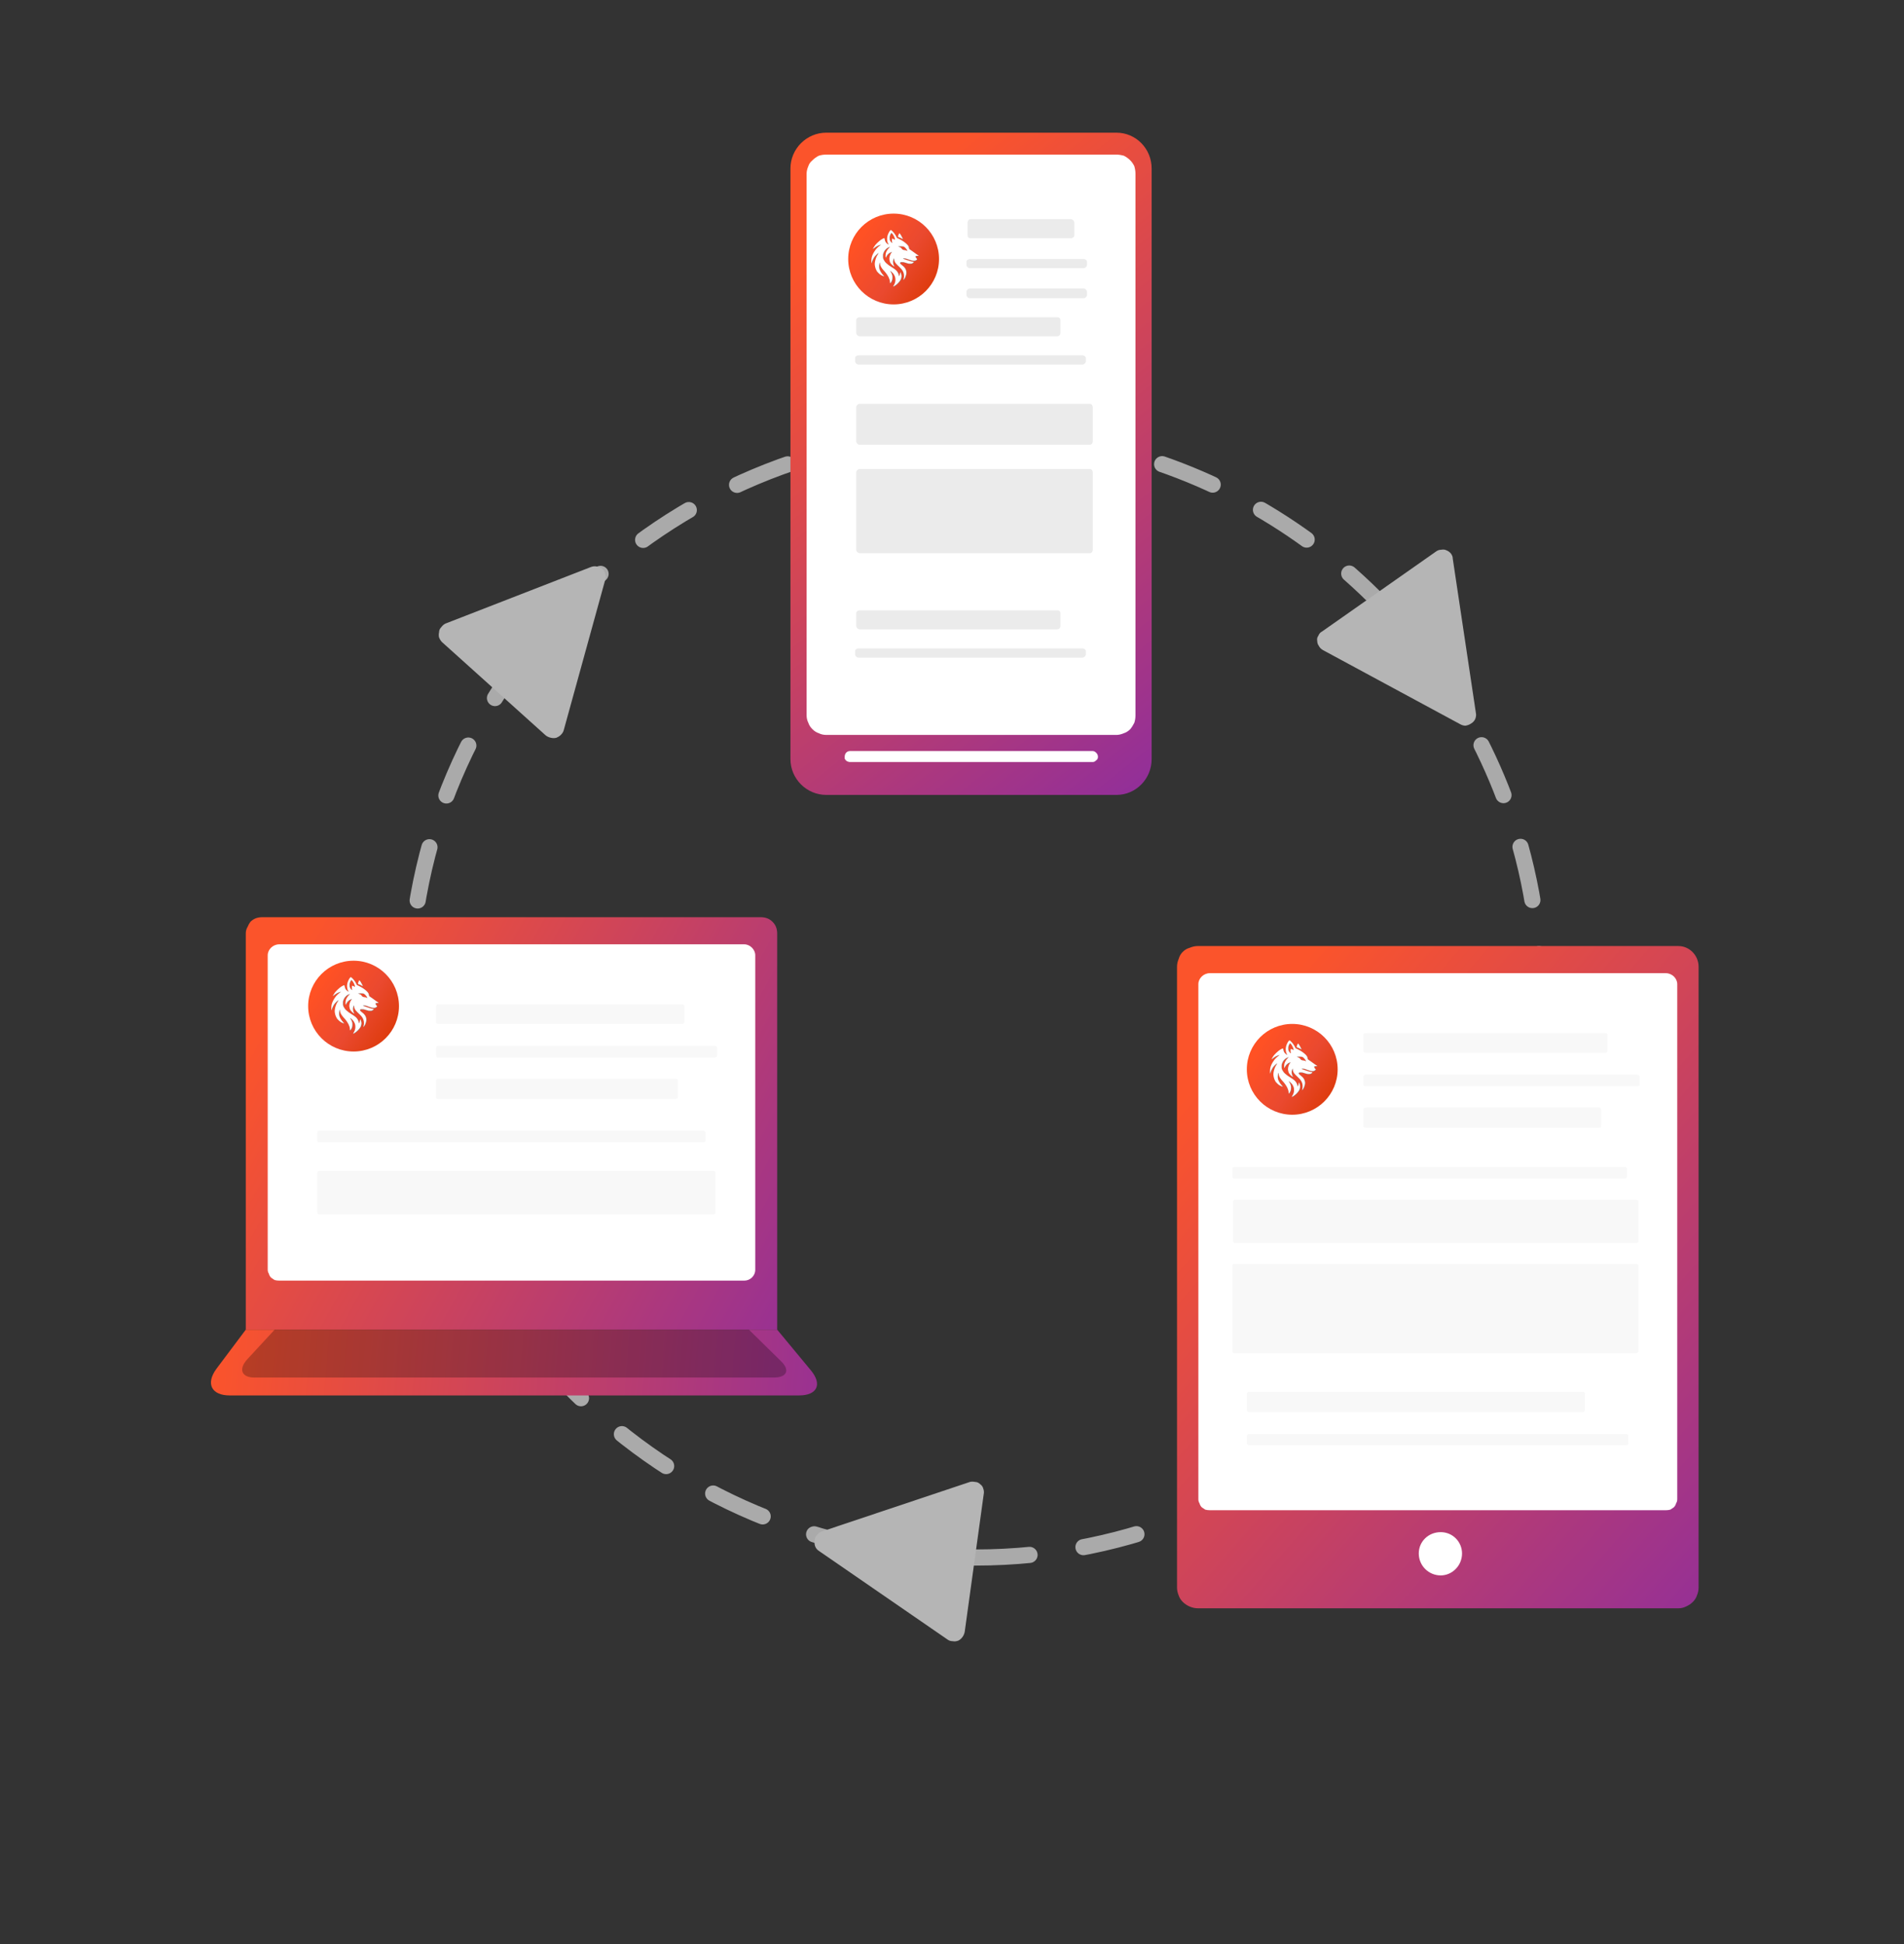 <?xml version="1.0" encoding="UTF-8"?>
<svg id="Layer_1" xmlns="http://www.w3.org/2000/svg" version="1.1" xmlns:xlink="http://www.w3.org/1999/xlink" viewBox="0 0 330 337">
  <rect x="0" y="0" width="330" height="337" fill="#333333" stroke="none"/>
  <!-- Generator: Adobe Illustrator 29.6.0, SVG Export Plug-In . SVG Version: 2.1.1 Build 207)  -->
  <defs>
    <style>
      .st0 {
        fill: #fff;
      }

      .st0, .st1, .st2, .st3, .st4, .st5, .st6, .st7, .st8 {
        fill-rule: evenodd;
      }

      .st1 {
        fill: #f1f1f1;
      }

      .st9 {
        fill: none;
        stroke: #aaa;
        stroke-dasharray: 9.45;
        stroke-linecap: round;
        stroke-linejoin: round;
        stroke-width: 2.8px;
      }

      .st2 {
        fill: #ebebeb;
      }

      .st3 {
        fill: url(#linear-gradient1);
      }

      .st10 {
        fill: url(#linear-gradient4);
      }

      .st11 {
        fill: url(#linear-gradient5);
      }

      .st4 {
        isolation: isolate;
        opacity: .26;
      }

      .st5 {
        fill: gray;
      }

      .st12 {
        fill: url(#linear-gradient6);
      }

      .st6 {
        fill: url(#linear-gradient3);
      }

      .st7 {
        fill: url(#linear-gradient);
      }

      .st13 {
        opacity: .52;
      }

      .st14 {
        fill: #b5b5b5;
      }

      .st8 {
        fill: url(#linear-gradient2);
      }
    </style>
    <linearGradient id="linear-gradient" x1="-130.72" y1="589.43" x2="-129.72" y2="589.43" gradientTransform="translate(-61240.1 111819.13) rotate(41.14) scale(207.81 -211.22)" gradientUnits="userSpaceOnUse">
      <stop offset="0" stop-color="#fb542b"/>
      <stop offset="1" stop-color="#5118dd"/>
    </linearGradient>
    <linearGradient id="linear-gradient1" x1="-130.7" y1="588.95" x2="-129.7" y2="588.95" gradientTransform="translate(-25579.65 98190.72) rotate(28.13) scale(180.67 -167.29)" gradientUnits="userSpaceOnUse">
      <stop offset="0" stop-color="#fb542b"/>
      <stop offset="1" stop-color="#5118dd"/>
    </linearGradient>
    <linearGradient id="linear-gradient2" x1="-131.17" y1="582.4" x2="-130.17" y2="582.4" gradientTransform="translate(22483.09 20709.37) rotate(4.28) scale(182.3 -32.18)" gradientUnits="userSpaceOnUse">
      <stop offset="0" stop-color="#fb542b"/>
      <stop offset="1" stop-color="#5118dd"/>
    </linearGradient>
    <linearGradient id="linear-gradient3" x1="-130.4" y1="589.59" x2="-129.4" y2="589.59" gradientTransform="translate(-60825.74 77443.88) rotate(51.58) scale(174.5 -162.59)" gradientUnits="userSpaceOnUse">
      <stop offset="0" stop-color="#fb542b"/>
      <stop offset="1" stop-color="#5118dd"/>
    </linearGradient>
    <linearGradient id="linear-gradient4" x1="54.03" y1="169.52" x2="69.32" y2="179.83" gradientUnits="userSpaceOnUse">
      <stop offset=".1" stop-color="#ff5124"/>
      <stop offset=".56" stop-color="#ea492f"/>
      <stop offset="1" stop-color="#db3805"/>
    </linearGradient>
    <linearGradient id="linear-gradient5" x1="216.72" y1="180.48" x2="232.01" y2="190.79" xlink:href="#linear-gradient4"/>
    <linearGradient id="linear-gradient6" x1="147.63" y1="40.01" x2="162.92" y2="50.32" xlink:href="#linear-gradient4"/>
  </defs>
  <g>
    <path class="st9" d="M169,270c54.1,0,98-43.7,98-97.5,0-12-2.2-23.5-6.2-34.1-13.9-37-49.7-63.4-91.8-63.4-54.1,0-98,43.7-98,97.5s43.9,97.5,98,97.5h0Z"/>
    <path class="st14" d="M104.9,100.5l-7.2,26.1c-.07.27-.23.53-.5.8-.2.2-.47.37-.8.5-.27.07-.57.07-.9,0s-.63-.2-.9-.4l-18-16.2c-.2-.2-.37-.47-.5-.8-.07-.27-.07-.57,0-.9,0-.33.13-.63.4-.9.2-.27.43-.47.7-.6l25.2-9.8c.33-.13.67-.17,1-.1.4.07.73.2,1,.4.27.27.43.57.5.9.13.33.13.67,0,1ZM253,125.5l-23.7-12.8c-.33-.2-.57-.43-.7-.7-.2-.27-.3-.57-.3-.9-.07-.33,0-.63.2-.9.13-.33.33-.57.6-.7l19.8-13.9c.27-.2.57-.3.9-.3.33-.07.63-.03.9.1.33.13.6.33.8.6.2.27.3.57.3.9l4,26.7c.07.33.03.67-.1,1-.13.33-.37.6-.7.8-.27.2-.6.33-1,.4-.33,0-.67-.1-1-.3ZM142.4,265.5l25.7-8.6c.27-.07.57-.07.9,0,.33,0,.63.13.9.4.27.2.43.43.5.7.13.33.17.67.1,1l-3.3,23.9c-.07.33-.2.63-.4.9s-.43.47-.7.6c-.33.13-.67.17-1,.1-.33,0-.63-.1-.9-.3l-22.2-15.3c-.33-.2-.57-.47-.7-.8s-.17-.67-.1-1c0-.4.13-.73.4-1,.2-.27.47-.47.8-.6h0Z"/>
    <g>
      <path class="st7" d="M204,167.6c0-.47.1-.93.3-1.4.13-.47.37-.87.7-1.2.33-.33.73-.57,1.2-.7.47-.2.93-.3,1.4-.3h83.3c1.9,0,3.5,1.6,3.5,3.6v107.6c0,.47-.1.93-.3,1.4-.13.4-.37.77-.7,1.1-.33.33-.73.6-1.2.8-.4.2-.83.3-1.3.3h-83.3c-.47,0-.93-.1-1.4-.3-.47-.2-.87-.47-1.2-.8s-.57-.7-.7-1.1c-.2-.47-.3-.93-.3-1.4v-107.6Z"/>
      <path class="st0" d="M207.7,170.6c0-1,.9-1.9,2-1.9h79c1.1,0,2,.9,2,1.9v89.3c0,.27-.07.5-.2.7-.07.27-.2.5-.4.7-.2.13-.4.27-.6.4-.27.07-.53.1-.8.1h-79c-.27,0-.53-.03-.8-.1-.2-.13-.4-.27-.6-.4-.2-.2-.33-.43-.4-.7-.13-.2-.2-.43-.2-.7v-89.3h0Z"/>
      <g class="st13">
        <path class="st1" d="M236.7,179.1h41.6c.1,0,.3.1.3.3v2.8c0,.2-.2.3-.3.3h-41.6c-.2,0-.4-.1-.4-.3v-2.8c0-.2.2-.3.4-.3h0Z"/>
        <path class="st1" d="M236.7,192h40.5c.2,0,.3.2.3.3v2.9c0,.2-.1.3-.3.3h-40.5c-.2,0-.4-.1-.4-.3v-2.9c0-.1.2-.3.4-.3h0Z"/>
        <path class="st1" d="M216.4,241.3h58c.1,0,.3.1.3.3v2.8c0,.2-.2.4-.3.4h-58c-.1,0-.3-.2-.3-.4v-2.8c0-.2.2-.3.3-.3Z"/>
        <path class="st1" d="M214,208h69.6c.2,0,.4.1.4.3v6.8c0,.2-.2.4-.4.4h-69.6c-.1,0-.3-.2-.3-.4v-6.8c0-.2.2-.3.3-.3Z"/>
        <path class="st1" d="M213.9,219.1h69.7c.2,0,.4.2.4.3v14.8c0,.2-.2.4-.4.4h-69.7c-.2,0-.3-.2-.3-.4v-14.8c0-.1.1-.3.3-.3h0Z"/>
        <path class="st1" d="M236.7,186.3h47.1c.2,0,.4.2.4.4v1.3c0,.2-.2.3-.4.3h-47.1c-.2,0-.4-.1-.4-.3v-1.3c0-.2.2-.4.4-.4h0Z"/>
        <path class="st1" d="M213.9,202.3h67.8c.1,0,.3.2.3.3v1.4c0,.1-.2.3-.3.3h-67.8c-.2,0-.3-.2-.3-.3v-1.4c0-.1.1-.3.3-.3h0Z"/>
        <path class="st1" d="M216.4,248.6h65.5c.2,0,.3.1.3.3v1.3c0,.2-.1.3-.3.3h-65.5c-.1,0-.3-.1-.3-.3v-1.3c0-.2.2-.3.3-.3Z"/>
      </g>
      <path class="st0" d="M249.7,273.1c-2.1,0-3.8-1.7-3.8-3.8s1.7-3.7,3.8-3.7,3.7,1.7,3.7,3.7c0,2.1-1.7,3.8-3.7,3.8Z"/>
    </g>
    <path class="st3" d="M42.6,161.8c0-.4.1-.77.3-1.1.13-.33.3-.63.5-.9.27-.27.57-.47.9-.6.33-.13.7-.2,1.1-.2h86.5c.4,0,.77.07,1.1.2s.63.33.9.6c.27.27.47.57.6.9.13.33.2.7.2,1.1v68.7H42.6v-68.7Z"/>
    <path class="st8" d="M37.5,237.3c-1.9,2.6-.8,4.6,2.3,4.6h98.7c3.1,0,4.1-1.9,2-4.4l-5.8-7H42.6l-5.1,6.8Z"/>
    <path class="st4" d="M42.8,235.7c-1.5,1.7-.9,3.1,1.3,3.1h90c2.3,0,2.9-1.3,1.2-2.9l-5.5-5.4H47.6l-4.8,5.2h0Z"/>
    <path class="st0" d="M46.4,165.6c0-1,.9-1.9,2-1.9h80.6c1,0,1.9.9,1.9,1.9v54.5c0,1.1-.9,1.9-1.9,1.9H48.4c-.27,0-.53-.03-.8-.1-.2-.13-.4-.27-.6-.4-.2-.2-.33-.43-.4-.7-.13-.2-.2-.43-.2-.7v-54.5Z"/>
    <g class="st13">
      <path class="st1" d="M75.9,174.1h42.4c.1,0,.3.1.3.3v2.8c0,.2-.2.3-.3.3h-42.4c-.2,0-.3-.1-.3-.3v-2.8c0-.2.1-.3.3-.3Z"/>
      <path class="st1" d="M75.9,187h41.2c.2,0,.4.2.4.3v2.9c0,.2-.2.3-.4.3h-41.2c-.2,0-.3-.1-.3-.3v-2.9c0-.1.1-.3.3-.3Z"/>
      <path class="st1" d="M55.3,203h68.4c.2,0,.3.1.3.3v6.8c0,.2-.1.4-.3.4H55.3c-.2,0-.3-.2-.3-.4v-6.8c0-.2.1-.3.3-.3Z"/>
      <path class="st1" d="M75.9,181.3h48c.2,0,.4.2.4.4v1.3c0,.2-.2.3-.4.3h-48c-.2,0-.3-.1-.3-.3v-1.3c0-.2.1-.4.3-.4Z"/>
      <path class="st1" d="M55.3,196h66.6c.2,0,.4.2.4.3v1.4c0,.2-.2.3-.4.3H55.3c-.2,0-.3-.1-.3-.3v-1.4c0-.1.1-.3.3-.3Z"/>
    </g>
    <g>
      <path class="st6" d="M137,29.2c0-3.4,2.8-6.2,6.2-6.2h50.3c3.4,0,6.1,2.8,6.1,6.2v102.4c0,3.4-2.7,6.2-6.1,6.2h-50.3c-3.4,0-6.2-2.8-6.2-6.2V29.2Z"/>
      <path class="st0" d="M139.8,30.1c0-.4.1-.83.3-1.3.13-.4.37-.73.7-1,.33-.33.7-.6,1.1-.8.4-.13.83-.2,1.3-.2h50.3c.4,0,.83.07,1.3.2.4.2.77.47,1.1.8.27.27.5.6.7,1,.13.47.2.9.2,1.3v93.9c0,.47-.07.9-.2,1.3-.2.4-.43.77-.7,1.1-.33.33-.7.57-1.1.7-.47.2-.9.3-1.3.3h-50.3c-.47,0-.9-.1-1.3-.3-.4-.13-.77-.37-1.1-.7-.33-.33-.57-.7-.7-1.1-.2-.4-.3-.83-.3-1.3,0,0,0-93.9,0-93.9ZM146.4,131.2c0-.6.4-1,.9-1h42.1c.2,0,.4.1.6.3s.3.43.3.7-.1.47-.3.6c-.2.2-.4.3-.6.3h-42.1c-.13,0-.27-.03-.4-.1-.07,0-.17-.07-.3-.2-.07-.07-.13-.17-.2-.3v-.3h0Z"/>
      <g>
        <g>
          <path class="st2" d="M168.2,38h17.4c.3,0,.6.3.6.6v2.2c0,.3-.3.5-.6.5h-17.4c-.3,0-.5-.2-.5-.5v-2.2c0-.3.2-.6.5-.6Z"/>
          <path class="st2" d="M149,55h34.2c.4,0,.6.2.6.5v2.2c0,.3-.2.6-.6.6h-34.2c-.3,0-.6-.3-.6-.6v-2.2c0-.3.3-.5.6-.5Z"/>
          <path class="st2" d="M149,105.8h34.2c.4,0,.6.2.6.5v2.2c0,.3-.2.6-.6.6h-34.2c-.3,0-.6-.3-.6-.6v-2.2c0-.3.3-.5.6-.5Z"/>
          <path class="st2" d="M149,70h39.9c.3,0,.5.3.5.6v5.9c0,.3-.2.6-.5.6h-39.9c-.3,0-.6-.3-.6-.6v-5.9c0-.3.3-.6.6-.6Z"/>
          <path class="st2" d="M149,81.3h39.9c.3,0,.5.3.5.6v13.4c0,.3-.2.6-.5.6h-39.9c-.3,0-.6-.3-.6-.6v-13.4c0-.3.3-.6.6-.6Z"/>
        </g>
        <path class="st2" d="M168.1,44.9h19.7c.3,0,.6.2.6.5v.5c0,.3-.3.6-.6.6h-19.7c-.3,0-.6-.3-.6-.6v-.5c0-.3.3-.5.6-.5Z"/>
        <path class="st2" d="M168.1,50h19.7c.3,0,.6.3.6.6v.5c0,.3-.3.6-.6.6h-19.7c-.3,0-.6-.3-.6-.6v-.5c0-.3.3-.6.6-.6Z"/>
        <path class="st2" d="M148.8,61.6h38.8c.3,0,.6.2.6.5v.5c0,.3-.3.6-.6.6h-38.8c-.3,0-.6-.3-.6-.6v-.5c0-.3.3-.5.6-.5Z"/>
        <path class="st2" d="M148.8,112.4h38.8c.3,0,.6.2.6.5v.5c0,.3-.3.6-.6.6h-38.8c-.3,0-.6-.3-.6-.6v-.5c0-.3.3-.5.6-.5Z"/>
      </g>
    </g>
  </g>
  <g>
    <circle class="st10" cx="61.28" cy="174.41" r="7.87"/>
    <g>
      <path class="st5" d="M60.79,169.47c-.14.13-.21.23-.33.48-.22.44-.3.87-.24,1.3.03.24.11.49.17.54.02.02.03.04.03.05s.02.05.04.07c.04.05.04.05-.02.03-.14-.04-.32-.19-.45-.36-.1-.13-.19-.39-.24-.66,0-.06-.03-.09-.05-.09-.05,0-.43.19-.44.22,0,.01-.02.02-.03.02s-.05.02-.09.05c-.04.03-.15.12-.26.2-.19.15-.55.5-.67.65-.03.04-.07.09-.09.11-.02.03-.09.12-.21.32-.07.11-.17.29-.17.32,0,0,.08-.05.18-.13.35-.29.63-.44.96-.55.31-.09.32-.08.09.08-.21.14-.63.54-.77.74-.38.52-.6.98-.68,1.41-.06.32-.06.9,0,.9.01,0,.02-.02.02-.05,0-.18.28-.79.47-1.04.23-.29.63-.66.73-.66,0,0,0,.02-.02.04-.04.05-.18.29-.29.48-.21.4-.36.97-.37,1.37,0,.36.13.84.3,1.13.05.08.08.14.08.15,0,.03.32.36.44.46.11.09.28.2.42.27.14.07.37.15.39.13,0,0-.07-.09-.16-.19-.31-.33-.55-.72-.67-1.09-.09-.26-.04-.93.08-1.09.03-.04.03-.03.03.09,0,.31.14.65.39.97.08.1.15.19.16.2,0,0,.08.09.17.19.09.1.16.19.17.19.09.09.46.61.46.65,0,.01,0,.03.02.03.03.01.21.4.28.62.04.13.07.27.08.42,0,.12.02.22.03.22.05,0,.26-.32.32-.51.07-.22.09-.62.04-.85-.05-.22-.16-.46-.29-.65-.06-.08-.1-.15-.09-.15.09,0,.57.45.66.63.03.05.07.13.1.19.12.21.17.44.17.74,0,.36-.09.65-.3,1-.03.05-.06.1-.08.13-.04.07.01.05.19-.05.41-.23.87-.69,1.09-1.09.07-.13.15-.45.15-.59,0-.21-.11-.61-.18-.7-.03-.03-.03-.01-.05.09-.03.26-.18.69-.2.58-.06-.33-.13-.52-.29-.76-.19-.27-.37-.42-1.01-.82-.4-.25-.55-.36-.86-.63-.13-.12-.29-.28-.29-.31,0,0-.01-.03-.03-.05-.06-.06-.18-.28-.24-.42-.05-.13-.06-.18-.06-.47,0-.29,0-.35.07-.52.04-.11.11-.26.16-.35.09-.15.31-.4.46-.51.09-.07.39-.21.49-.23.07-.02.07-.01-.05.1-.29.28-.55.67-.63.99-.07.25-.07.77,0,.77.01,0,.02-.01.02-.02,0-.05.13-.29.23-.43.06-.08.16-.19.23-.24.07-.05.12-.1.13-.11.02-.02.34-.18.41-.2.07-.02.07-.02-.09.2-.21.31-.34.74-.32,1.08.01.17.12.56.16.6,0,0,.05.06.09.12.09.14.27.32.44.44.18.13.23.13.13,0-.14-.19-.23-.67-.17-.94.03-.15.14-.4.17-.4.01,0,.02.06.02.13,0,.38.13.63.51,1.01.15.15.35.34.44.43.47.43.68.8.74,1.29.03.28.01.52-.06.75-.03.08-.04.14-.03.14.04,0,.22-.26.31-.45.1-.21.2-.59.2-.79,0-.27-.09-.57-.25-.8-.12-.18-.24-.29-.51-.5-.33-.25-.41-.38-.29-.49.04-.04.09-.05.31-.05.24,0,.29,0,.57.1.49.16.54.17.81.17.21,0,.28,0,.36-.05.11-.05.29-.2.29-.24,0-.01-.1-.04-.22-.05-.14-.02-.32-.06-.48-.12-.45-.16-.93-.32-1.06-.35-.07-.02-.13-.04-.13-.05s.05-.03.1-.05c.12-.03.39,0,.59.08.07.02.24.09.39.14.58.21.89.25,1.13.13.12-.06.26-.18.26-.22,0-.02-.04-.06-.09-.1-.12-.11-.2-.27-.18-.4,0-.05.19-.09.37-.08h.18s-.06-.04-.06-.04c-.03-.03-.12-.09-.18-.13s-.17-.12-.22-.15c-.2-.15-.41-.31-.44-.32-.01-.01-.1-.07-.18-.13-.09-.06-.16-.11-.17-.12s-.09-.07-.19-.13-.19-.13-.21-.15c-.01-.01-.04-.11-.06-.21-.04-.26-.11-.37-.34-.61-.32-.32-.78-.64-1.27-.88-.16-.08-.32-.16-.34-.17-.02-.01-.06-.02-.08-.02-.02,0-.08-.09-.15-.24-.11-.23-.22-.42-.26-.44-.01,0-.02-.02-.02-.03,0-.02-.08-.13-.27-.35-.13-.15-.35-.35-.39-.35-.02,0-.08.04-.13.09M60.88,170c-.08.09-.19.34-.22.49-.02.08-.03.24-.02.39,0,.23.02.27.09.41.12.23.4.5.36.33-.05-.17-.06-.32-.05-.5.02-.19.02-.2.08-.2.07,0,.33.12.39.18.06.06.07.02.04-.16-.03-.17-.19-.53-.32-.72-.07-.1-.25-.3-.27-.3,0,0-.04.03-.07.07M62.24,170.11c-.07.16-.15.39-.15.46,0,.02.04.05.09.07.21.07.42.16.56.25.09.05.17.1.18.11.06.03-.33-.73-.41-.81-.02-.02-.03-.04-.03-.05,0-.02-.14-.17-.15-.17,0,0-.05.07-.09.15M62.31,172.24l-.21.02.11.05c.35.15.4.18.49.31.14.2.25.26.52.29.17.01.26.04.35.08.15.08.15.08.15.03,0-.11-.46-.67-.55-.67-.02,0-.03,0-.03-.02,0-.06-.45-.11-.83-.08"/>
      <path class="st0" d="M60.74,169.42c-.14.13-.21.23-.33.48-.22.44-.3.87-.24,1.3.03.24.11.49.17.54.02.02.03.04.03.05s.02.05.04.07c.04.05.04.05-.02.03-.14-.04-.32-.19-.45-.36-.1-.13-.19-.39-.24-.66,0-.06-.03-.09-.05-.09-.05,0-.43.19-.44.22,0,.01-.02.02-.03.02s-.05.02-.09.05c-.04.03-.15.12-.26.2-.19.15-.55.5-.67.65-.03.04-.07.09-.09.11-.02.03-.09.12-.21.32-.07.11-.17.29-.17.32,0,0,.08-.05.18-.13.35-.29.63-.44.96-.55.31-.09.32-.08.09.08-.21.14-.63.54-.77.74-.38.52-.6.98-.68,1.41-.06.32-.06.9,0,.9.01,0,.02-.02.02-.05,0-.18.28-.79.47-1.04.23-.29.63-.66.73-.66,0,0,0,.02-.02.04-.04.05-.18.29-.29.48-.21.4-.36.97-.37,1.37,0,.36.13.84.3,1.13.05.08.08.14.08.15,0,.03.32.36.44.46.11.09.28.2.42.27.14.07.37.15.39.13,0,0-.07-.09-.16-.19-.31-.33-.55-.72-.67-1.09-.09-.26-.04-.93.08-1.09.03-.04.03-.03.03.09,0,.31.14.65.39.97.08.1.15.19.16.2,0,0,.08.09.17.19.09.1.16.19.17.19.09.09.46.61.46.65,0,.01,0,.03.02.03.03.01.21.4.28.62.04.13.07.27.08.42,0,.12.02.22.03.22.05,0,.26-.32.32-.51.07-.22.09-.62.04-.85-.05-.22-.16-.46-.29-.65-.06-.08-.1-.15-.09-.15.09,0,.57.45.66.63.03.05.07.13.1.19.12.21.17.44.17.74,0,.36-.09.65-.3,1-.03.05-.06.1-.08.13-.04.07.01.05.19-.05.41-.23.87-.69,1.09-1.09.07-.13.15-.45.15-.59,0-.21-.11-.61-.18-.7-.03-.03-.03-.01-.05.09-.03.26-.18.69-.2.58-.06-.33-.13-.52-.29-.76-.19-.27-.37-.42-1.01-.82-.4-.25-.55-.36-.86-.63-.13-.12-.29-.28-.29-.31,0,0-.01-.03-.03-.05-.06-.06-.18-.28-.24-.42-.05-.13-.06-.18-.06-.47,0-.29,0-.35.07-.52.04-.11.11-.26.16-.35.09-.15.31-.4.46-.51.09-.07.39-.21.49-.23.07-.02.07-.01-.05.1-.29.28-.55.67-.63.99-.07.25-.07.77,0,.77.01,0,.02-.01.02-.02,0-.05.13-.29.23-.43.06-.08.16-.19.23-.24.07-.05.12-.1.13-.11.02-.02.34-.18.41-.2.07-.02.07-.02-.09.2-.21.31-.34.74-.32,1.08.01.17.12.56.16.6,0,0,.05.06.09.12.09.14.27.32.44.44.18.13.23.13.13,0-.14-.19-.23-.67-.17-.94.03-.15.14-.4.17-.4.01,0,.02.06.02.13,0,.38.13.63.51,1.01.15.15.35.34.44.43.47.43.68.8.74,1.29.03.28.01.52-.06.75-.03.08-.04.14-.03.14.04,0,.22-.26.31-.45.1-.21.2-.59.2-.79,0-.27-.09-.57-.25-.8-.12-.18-.24-.29-.51-.5-.33-.25-.41-.38-.29-.49.04-.04.09-.05.31-.05.24,0,.29,0,.57.1.49.16.54.17.81.17.21,0,.28,0,.36-.05.11-.05.29-.2.29-.24,0-.01-.1-.04-.22-.05-.14-.02-.32-.06-.48-.12-.45-.16-.93-.32-1.06-.35-.07-.02-.13-.04-.13-.05s.05-.03.1-.05c.12-.03.39,0,.59.08.07.02.24.09.39.14.58.21.89.25,1.13.13.12-.06.26-.18.26-.22,0-.02-.04-.06-.09-.1-.12-.11-.2-.27-.18-.4,0-.05.19-.09.37-.08h.18s-.06-.04-.06-.04c-.03-.03-.12-.09-.18-.13s-.17-.12-.22-.15c-.2-.15-.41-.31-.44-.32-.01-.01-.1-.07-.18-.13-.09-.06-.16-.11-.17-.12s-.09-.07-.19-.13-.19-.13-.21-.15c-.01-.01-.04-.11-.06-.21-.04-.26-.11-.37-.34-.61-.32-.32-.78-.64-1.27-.88-.16-.08-.32-.16-.34-.17-.02-.01-.06-.02-.08-.02-.02,0-.08-.09-.15-.24-.11-.23-.22-.42-.26-.44-.01,0-.02-.02-.02-.03,0-.02-.08-.13-.27-.35-.13-.15-.35-.35-.39-.35-.02,0-.08.04-.13.09M60.83,169.96c-.08.09-.19.34-.22.49-.02.08-.03.24-.02.39,0,.23.02.27.09.41.12.23.4.5.36.33-.05-.17-.06-.32-.05-.5.02-.19.02-.2.08-.2.07,0,.33.12.39.18.06.06.07.02.04-.16-.03-.17-.19-.53-.32-.72-.07-.1-.25-.3-.27-.3,0,0-.04.03-.07.07M62.19,170.07c-.07.16-.15.39-.15.46,0,.02.04.05.09.07.21.07.42.16.56.25.09.05.17.1.18.11.06.03-.33-.73-.41-.81-.02-.02-.03-.04-.03-.05,0-.02-.14-.17-.15-.17,0,0-.05.07-.09.15M62.26,172.19l-.21.02.11.05c.35.15.4.18.49.31.14.2.25.26.52.29.17.01.26.04.35.08.15.08.15.08.15.03,0-.11-.46-.67-.55-.67-.02,0-.03,0-.03-.02,0-.06-.45-.11-.83-.08"/>
    </g>
  </g>
  <g>
    <circle class="st11" cx="223.97" cy="185.37" r="7.87"/>
    <g>
      <path class="st5" d="M223.48,180.43c-.14.13-.21.23-.33.48-.22.44-.3.87-.24,1.3.03.24.11.49.17.54.02.02.03.04.03.05s.02.05.04.07c.04.05.04.05-.02.03-.14-.04-.32-.19-.45-.36-.1-.13-.19-.39-.24-.66,0-.06-.03-.09-.05-.09-.05,0-.43.19-.44.22,0,.01-.02.02-.03.02s-.05.02-.09.05c-.04.03-.15.12-.26.2-.19.15-.55.5-.67.65-.03.04-.07.09-.09.11-.02.03-.09.12-.21.32-.07.11-.17.29-.17.32,0,0,.08-.05.18-.13.35-.29.63-.44.96-.55.31-.09.32-.08.09.08-.21.14-.63.54-.77.74-.38.52-.6.98-.68,1.41-.06.32-.06.9,0,.9.01,0,.02-.02.02-.05,0-.18.28-.79.47-1.04.23-.29.63-.66.73-.66,0,0,0,.02-.02.04-.04.05-.18.29-.29.48-.21.4-.36.97-.37,1.37,0,.36.13.84.3,1.13.05.08.08.14.08.15,0,.03.32.36.44.46.11.09.28.2.42.27.14.07.37.15.39.13,0,0-.07-.09-.16-.19-.31-.33-.55-.72-.67-1.09-.09-.26-.04-.93.08-1.09.03-.04.03-.03.03.09,0,.31.14.65.39.97.08.1.15.19.16.2,0,0,.08.09.17.19.09.1.16.19.17.19.09.09.46.61.46.65,0,.01,0,.03.02.03.03.01.21.4.28.62.04.13.07.27.08.42,0,.12.02.22.03.22.05,0,.26-.32.32-.51.07-.22.09-.62.04-.85-.05-.22-.16-.46-.29-.65-.06-.08-.1-.15-.09-.15.09,0,.57.45.66.63.03.05.07.13.1.19.12.21.17.44.17.74,0,.36-.09.65-.3,1-.03.05-.06.1-.08.13-.04.07.01.05.19-.05.41-.23.87-.69,1.09-1.09.07-.13.15-.45.15-.59,0-.21-.11-.61-.18-.7-.03-.03-.03-.01-.05.09-.03.26-.18.69-.2.58-.06-.33-.13-.52-.29-.76-.19-.27-.37-.42-1.01-.82-.4-.25-.55-.36-.86-.63-.13-.12-.29-.28-.29-.31,0,0-.01-.03-.03-.05-.06-.06-.18-.28-.24-.42-.05-.13-.06-.18-.06-.47,0-.29,0-.35.07-.52.04-.11.11-.26.16-.35.09-.15.31-.4.46-.51.09-.07.39-.21.49-.23.07-.02.07-.01-.05.1-.29.28-.55.67-.63.99-.07.25-.07.77,0,.77.01,0,.02-.01.02-.02,0-.05.13-.29.23-.43.06-.08.16-.19.23-.24.07-.05.12-.1.13-.11.02-.02.34-.18.41-.2.07-.02.07-.02-.09.2-.21.31-.34.74-.32,1.08.01.17.12.56.16.6,0,0,.05.06.09.12.09.14.27.32.44.44.18.13.23.13.13,0-.14-.19-.23-.67-.17-.94.03-.15.14-.4.17-.4.01,0,.02.06.02.13,0,.38.13.63.51,1.01.15.15.35.34.44.43.47.43.68.8.74,1.29.03.28.01.52-.06.75-.03.08-.04.14-.03.14.04,0,.22-.26.31-.45.1-.21.2-.59.2-.79,0-.27-.09-.57-.25-.8-.12-.18-.24-.29-.51-.5-.33-.25-.41-.38-.29-.49.04-.04.09-.05.31-.05.24,0,.29,0,.57.1.49.16.54.17.81.17.21,0,.28,0,.36-.05.11-.05.29-.2.29-.24,0-.01-.1-.04-.22-.05-.14-.02-.32-.06-.48-.12-.45-.16-.93-.32-1.06-.35-.07-.02-.13-.04-.13-.05s.05-.03.1-.05c.12-.03.39,0,.59.08.07.02.24.09.39.14.58.21.89.25,1.13.13.12-.06.26-.18.26-.22,0-.02-.04-.06-.09-.1-.12-.11-.2-.27-.18-.4,0-.05.19-.09.37-.08h.18s-.06-.04-.06-.04c-.03-.03-.12-.09-.18-.13s-.17-.12-.22-.15c-.2-.15-.41-.31-.44-.32-.01-.01-.1-.07-.18-.13-.09-.06-.16-.11-.17-.12s-.09-.07-.19-.13-.19-.13-.21-.15c-.01-.01-.04-.11-.06-.21-.04-.26-.11-.37-.34-.61-.32-.32-.78-.64-1.27-.88-.16-.08-.32-.16-.34-.17-.02-.01-.06-.02-.08-.02-.02,0-.08-.09-.15-.24-.11-.23-.22-.42-.26-.44-.01,0-.02-.02-.02-.03,0-.02-.08-.13-.27-.35-.13-.15-.35-.35-.39-.35-.02,0-.08.04-.13.09M223.57,180.97c-.08.09-.19.34-.22.49-.02.08-.03.24-.02.39,0,.23.02.27.09.41.12.23.4.5.36.33-.05-.17-.06-.32-.05-.5.02-.19.02-.2.08-.2.07,0,.33.12.39.18.06.06.07.02.04-.16-.03-.17-.19-.53-.32-.72-.07-.1-.25-.3-.27-.3,0,0-.04.03-.07.07M224.93,181.08c-.07.16-.15.39-.15.46,0,.02.04.05.09.07.21.07.42.16.56.25.09.05.17.1.18.11.06.03-.33-.73-.41-.81-.02-.02-.03-.04-.03-.05,0-.02-.14-.17-.15-.17,0,0-.05.07-.09.15M225,183.2l-.21.02.11.05c.35.15.4.18.49.31.14.2.25.26.52.29.17.01.26.04.35.08.15.08.15.08.15.03,0-.11-.46-.67-.55-.67-.02,0-.03,0-.03-.02,0-.06-.45-.11-.83-.08"/>
      <path class="st0" d="M223.43,180.38c-.14.13-.21.23-.33.48-.22.44-.3.87-.24,1.3.03.24.11.49.17.54.02.02.03.04.03.05s.02.05.04.07c.04.05.04.05-.02.03-.14-.04-.32-.19-.45-.36-.1-.13-.19-.39-.24-.66,0-.06-.03-.09-.05-.09-.05,0-.43.19-.44.22,0,.01-.02.02-.03.02s-.05.02-.09.05c-.04.03-.15.12-.26.2-.19.15-.55.5-.67.65-.03.04-.07.09-.09.11-.02.03-.09.12-.21.32-.07.11-.17.29-.17.32,0,0,.08-.05.18-.13.35-.29.63-.44.96-.55.31-.09.32-.08.09.08-.21.14-.63.54-.77.74-.38.52-.6.98-.68,1.41-.06.32-.06.9,0,.9.01,0,.02-.02.02-.05,0-.18.28-.79.47-1.04.23-.29.63-.66.73-.66,0,0,0,.02-.02.04-.04.05-.18.29-.29.48-.21.4-.36.97-.37,1.37,0,.36.13.84.3,1.13.05.08.08.14.08.15,0,.03.32.36.44.46.11.09.28.2.42.27.14.07.37.15.39.13,0,0-.07-.09-.16-.19-.31-.33-.55-.72-.67-1.09-.09-.26-.04-.93.08-1.09.03-.04.03-.03.03.09,0,.31.14.65.39.97.08.1.15.19.16.2,0,0,.08.09.17.19.09.1.16.19.17.19.09.09.46.61.46.65,0,.01,0,.03.02.03.03.01.21.4.28.62.04.13.07.27.08.42,0,.12.02.22.03.22.05,0,.26-.32.32-.51.07-.22.09-.62.04-.85-.05-.22-.16-.46-.29-.65-.06-.08-.1-.15-.09-.15.09,0,.57.45.66.63.03.05.07.13.1.19.12.21.17.44.17.74,0,.36-.09.65-.3,1-.03.05-.06.1-.08.13-.04.07.01.05.19-.05.41-.23.87-.69,1.09-1.09.07-.13.15-.45.15-.59,0-.21-.11-.61-.18-.7-.03-.03-.03-.01-.05.09-.03.26-.18.69-.2.58-.06-.33-.13-.52-.29-.76-.19-.27-.37-.42-1.01-.82-.4-.25-.55-.36-.86-.63-.13-.12-.29-.28-.29-.31,0,0-.01-.03-.03-.05-.06-.06-.18-.28-.24-.42-.05-.13-.06-.18-.06-.47,0-.29,0-.35.07-.52.04-.11.11-.26.16-.35.09-.15.31-.4.46-.51.09-.07.39-.21.49-.23.07-.02.07-.01-.05.1-.29.28-.55.67-.63.99-.07.25-.07.77,0,.77.01,0,.02-.01.02-.02,0-.05.13-.29.23-.43.06-.08.16-.19.23-.24.07-.05.12-.1.13-.11.02-.02.34-.18.41-.2.07-.02.07-.02-.09.2-.21.31-.34.74-.32,1.08.01.17.12.56.16.6,0,0,.05.06.09.12.09.14.27.32.44.44.18.13.23.13.13,0-.14-.19-.23-.67-.17-.94.03-.15.14-.4.17-.4.01,0,.02.06.02.13,0,.38.13.63.51,1.01.15.15.35.34.44.43.47.43.68.8.74,1.29.03.28.01.52-.06.75-.03.08-.04.14-.03.14.04,0,.22-.26.31-.45.1-.21.2-.59.2-.79,0-.27-.09-.57-.25-.8-.12-.18-.24-.29-.51-.5-.33-.25-.41-.38-.29-.49.04-.04.09-.05.31-.05.24,0,.29,0,.57.1.49.16.54.17.81.17.21,0,.28,0,.36-.05.11-.05.29-.2.29-.24,0-.01-.1-.04-.22-.05-.14-.02-.32-.06-.48-.12-.45-.16-.93-.32-1.06-.35-.07-.02-.13-.04-.13-.05s.05-.03.1-.05c.12-.03.39,0,.59.08.07.02.24.09.39.14.58.21.89.25,1.13.13.12-.06.26-.18.26-.22,0-.02-.04-.06-.09-.1-.12-.11-.2-.27-.18-.4,0-.05.19-.09.37-.08h.18s-.06-.04-.06-.04c-.03-.03-.12-.09-.18-.13s-.17-.12-.22-.15c-.2-.15-.41-.31-.44-.32-.01-.01-.1-.07-.18-.13-.09-.06-.16-.11-.17-.12s-.09-.07-.19-.13-.19-.13-.21-.15c-.01-.01-.04-.11-.06-.21-.04-.26-.11-.37-.34-.61-.32-.32-.78-.64-1.27-.88-.16-.08-.32-.16-.34-.17-.02-.01-.06-.02-.08-.02-.02,0-.08-.09-.15-.24-.11-.23-.22-.42-.26-.44-.01,0-.02-.02-.02-.03,0-.02-.08-.13-.27-.35-.13-.15-.35-.35-.39-.35-.02,0-.08.04-.13.09M223.52,180.92c-.08.09-.19.34-.22.49-.02.08-.03.24-.02.39,0,.23.02.27.09.41.12.23.4.5.36.33-.05-.17-.06-.32-.05-.5.02-.19.02-.2.08-.2.07,0,.33.12.39.18.06.06.07.02.04-.16-.03-.17-.19-.53-.32-.72-.07-.1-.25-.3-.27-.3,0,0-.04.03-.07.07M224.88,181.03c-.07.16-.15.39-.15.46,0,.02.04.05.09.07.21.07.42.16.56.25.09.05.17.1.18.11.06.03-.33-.73-.41-.81-.02-.02-.03-.04-.03-.05,0-.02-.14-.17-.15-.17,0,0-.05.07-.09.15M224.95,183.16l-.21.02.11.05c.35.15.4.18.49.31.14.2.25.26.52.29.17.01.26.04.35.08.15.08.15.08.15.03,0-.11-.46-.67-.55-.67-.02,0-.03,0-.03-.02,0-.06-.45-.11-.83-.08"/>
    </g>
  </g>
  <g>
    <circle class="st12" cx="154.88" cy="44.9" r="7.87"/>
    <g>
      <path class="st5" d="M154.39,39.96c-.14.13-.21.23-.33.48-.22.44-.3.87-.24,1.3.03.24.11.49.17.54.02.02.03.04.03.05s.02.05.04.07c.04.05.04.05-.02.03-.14-.04-.32-.19-.45-.36-.1-.13-.19-.39-.24-.66,0-.06-.03-.09-.05-.09-.05,0-.43.19-.44.22,0,.01-.02.02-.03.02s-.05.02-.09.05c-.04.03-.15.12-.26.2-.19.15-.55.5-.67.65-.03.04-.07.09-.09.11-.02.03-.09.12-.21.32-.07.11-.17.29-.17.32,0,0,.08-.05.18-.13.35-.29.63-.44.96-.55.31-.09.32-.08.09.08-.21.14-.63.54-.77.74-.38.52-.6.98-.68,1.41-.06.32-.06.9,0,.9.01,0,.02-.02.02-.05,0-.18.28-.79.47-1.04.23-.29.63-.66.73-.66,0,0,0,.02-.02.04-.04.05-.18.29-.29.48-.21.4-.36.97-.37,1.37,0,.36.13.84.3,1.13.05.08.08.14.08.15,0,.03.32.36.44.46.11.09.28.2.42.27.14.07.37.15.39.13,0,0-.07-.09-.16-.19-.31-.33-.55-.72-.67-1.09-.09-.26-.04-.93.08-1.09.03-.04.03-.03.03.09,0,.31.14.65.39.97.08.1.15.19.16.2,0,0,.08.09.17.19.09.1.16.19.17.19.09.09.46.61.46.65,0,.01,0,.03.02.03.03.01.21.4.28.62.04.13.07.27.08.42,0,.12.02.22.03.22.05,0,.26-.32.32-.51.07-.22.09-.62.04-.85-.05-.22-.16-.46-.29-.65-.06-.08-.1-.15-.09-.15.09,0,.57.45.66.63.03.05.07.13.1.19.12.21.17.44.17.74,0,.36-.09.65-.3,1-.03.05-.06.1-.08.13-.04.07.01.05.19-.05.41-.23.87-.69,1.09-1.09.07-.13.15-.45.15-.59,0-.21-.11-.61-.18-.7-.03-.03-.03-.01-.05.09-.03.26-.18.69-.2.58-.06-.33-.13-.52-.29-.76-.19-.27-.37-.42-1.01-.82-.4-.25-.55-.36-.86-.63-.13-.12-.29-.28-.29-.31,0,0-.01-.03-.03-.05-.06-.06-.18-.28-.24-.42-.05-.13-.06-.18-.06-.47,0-.29,0-.35.07-.52.04-.11.11-.26.16-.35.09-.15.31-.4.46-.51.09-.07.39-.21.49-.23.07-.02.07-.01-.05.1-.29.28-.55.67-.63.99-.07.25-.07.77,0,.77.01,0,.02-.01.02-.02,0-.05.13-.29.23-.43.06-.08.16-.19.23-.24.07-.05.12-.1.13-.11.02-.02.34-.18.41-.2.07-.02.07-.02-.09.2-.21.31-.34.74-.32,1.08.01.17.12.56.16.6,0,0,.05.06.09.12.09.14.27.32.44.44.18.13.23.13.13,0-.14-.19-.23-.67-.17-.94.03-.15.14-.4.17-.4.01,0,.02.06.02.13,0,.38.13.63.51,1.01.15.15.35.34.44.43.47.43.68.8.74,1.29.03.28.01.52-.06.75-.03.08-.04.14-.03.14.04,0,.22-.26.31-.45.1-.21.2-.59.2-.79,0-.27-.09-.57-.25-.8-.12-.18-.24-.29-.51-.5-.33-.25-.41-.38-.29-.49.04-.04.09-.05.31-.05.24,0,.29,0,.57.1.49.16.54.17.81.17.21,0,.28,0,.36-.05.11-.05.29-.2.29-.24,0-.01-.1-.04-.22-.05-.14-.02-.32-.06-.48-.12-.45-.16-.93-.32-1.06-.35-.07-.02-.13-.04-.13-.05s.05-.03.1-.05c.12-.03.39,0,.59.08.07.02.24.09.39.14.58.21.89.25,1.13.13.12-.06.26-.18.26-.22,0-.02-.04-.06-.09-.1-.12-.11-.2-.27-.18-.4,0-.05.19-.09.37-.08h.18s-.06-.04-.06-.04c-.03-.03-.12-.09-.18-.13s-.17-.12-.22-.15c-.2-.15-.41-.31-.44-.32-.01-.01-.1-.07-.18-.13-.09-.06-.16-.11-.17-.12s-.09-.07-.19-.13-.19-.13-.21-.15c-.01-.01-.04-.11-.06-.21-.04-.26-.11-.37-.34-.61-.32-.32-.78-.64-1.27-.88-.16-.08-.32-.16-.34-.17-.02-.01-.06-.02-.08-.02-.02,0-.08-.09-.15-.24-.11-.23-.22-.42-.26-.44-.01,0-.02-.02-.02-.03,0-.02-.08-.13-.27-.35-.13-.15-.35-.35-.39-.35-.02,0-.08.04-.13.09M154.48,40.5c-.08.09-.19.34-.22.49-.02.08-.03.24-.02.39,0,.23.02.27.09.41.12.23.4.5.36.33-.05-.17-.06-.32-.05-.5.02-.19.02-.2.08-.2.07,0,.33.12.39.18.06.06.07.02.04-.16-.03-.17-.19-.53-.32-.72-.07-.1-.25-.3-.27-.3,0,0-.04.03-.07.07M155.84,40.61c-.07.16-.15.39-.15.46,0,.02.04.05.09.07.21.07.42.16.56.25.09.05.17.1.18.11.06.03-.33-.73-.41-.81-.02-.02-.03-.04-.03-.05,0-.02-.14-.17-.15-.17,0,0-.05.07-.09.15M155.91,42.73l-.21.02.11.05c.35.15.4.18.49.31.14.2.25.26.52.29.17.01.26.04.35.08.15.08.15.08.15.03,0-.11-.46-.67-.55-.67-.02,0-.03,0-.03-.02,0-.06-.45-.11-.83-.08"/>
      <path class="st0" d="M154.34,39.91c-.14.13-.21.23-.33.48-.22.44-.3.87-.24,1.3.03.24.11.49.17.54.02.02.03.04.03.05s.02.05.04.07c.04.05.04.05-.02.03-.14-.04-.32-.19-.45-.36-.1-.13-.19-.39-.24-.66,0-.06-.03-.09-.05-.09-.05,0-.43.19-.44.22,0,.01-.02.02-.03.02s-.05.02-.09.05c-.04.03-.15.12-.26.2-.19.15-.55.5-.67.65-.03.04-.07.09-.09.11-.02.03-.09.12-.21.32-.07.11-.17.29-.17.32,0,0,.08-.05.18-.13.35-.29.63-.44.96-.55.31-.09.32-.08.09.08-.21.14-.63.54-.77.74-.38.52-.6.98-.68,1.41-.06.32-.06.9,0,.9.01,0,.02-.02.02-.05,0-.18.28-.79.47-1.04.23-.29.63-.66.73-.66,0,0,0,.02-.02.04-.04.05-.18.29-.29.48-.21.4-.36.97-.37,1.37,0,.36.13.84.3,1.13.05.08.08.14.08.15,0,.03.32.36.44.46.11.09.28.2.42.27.14.07.37.15.39.13,0,0-.07-.09-.16-.19-.31-.33-.55-.72-.67-1.09-.09-.26-.04-.93.08-1.09.03-.04.03-.03.03.09,0,.31.14.65.39.97.08.1.15.19.16.2,0,0,.08.09.17.19.09.1.16.19.17.19.09.09.46.61.46.65,0,.01,0,.03.02.03.03.01.21.4.28.62.04.13.07.27.08.42,0,.12.02.22.03.22.05,0,.26-.32.32-.51.07-.22.09-.62.04-.85-.05-.22-.16-.46-.29-.65-.06-.08-.1-.15-.09-.15.09,0,.57.45.66.63.03.05.07.13.1.19.12.21.17.44.17.74,0,.36-.09.65-.3,1-.03.05-.06.1-.08.13-.04.07.01.05.19-.05.41-.23.87-.69,1.09-1.09.07-.13.15-.45.15-.59,0-.21-.11-.61-.18-.7-.03-.03-.03-.01-.05.09-.03.26-.18.69-.2.58-.06-.33-.13-.52-.29-.76-.19-.27-.37-.42-1.01-.82-.4-.25-.55-.36-.86-.63-.13-.12-.29-.28-.29-.31,0,0-.01-.03-.03-.05-.06-.06-.18-.28-.24-.42-.05-.13-.06-.18-.06-.47,0-.29,0-.35.07-.52.04-.11.11-.26.16-.35.09-.15.31-.4.46-.51.09-.07.39-.21.49-.23.07-.02.07-.01-.05.1-.29.28-.55.67-.63.99-.07.25-.07.77,0,.77.01,0,.02-.01.02-.02,0-.05.13-.29.23-.43.06-.08.16-.19.23-.24.07-.05.12-.1.13-.11.02-.02.34-.18.41-.2.07-.02.07-.02-.09.2-.21.31-.34.74-.32,1.08.01.17.12.56.16.6,0,0,.05.06.09.12.09.14.27.32.44.44.18.13.23.13.13,0-.14-.19-.23-.67-.17-.94.03-.15.14-.4.17-.4.01,0,.02.06.02.13,0,.38.13.63.51,1.01.15.15.35.34.44.43.47.43.68.8.74,1.29.03.28.01.52-.06.75-.03.08-.04.14-.03.14.04,0,.22-.26.31-.45.1-.21.2-.59.2-.79,0-.27-.09-.57-.25-.8-.12-.18-.24-.29-.51-.5-.33-.25-.41-.38-.29-.49.04-.04.09-.05.31-.05.24,0,.29,0,.57.1.49.16.54.17.81.17.21,0,.28,0,.36-.05.11-.05.29-.2.29-.24,0-.01-.1-.04-.22-.05-.14-.02-.32-.06-.48-.12-.45-.16-.93-.32-1.06-.35-.07-.02-.13-.04-.13-.05s.05-.03.1-.05c.12-.03.39,0,.59.08.07.02.24.09.39.14.58.21.89.25,1.13.13.12-.06.26-.18.26-.22,0-.02-.04-.06-.09-.1-.12-.11-.2-.27-.18-.4,0-.05.19-.09.37-.08h.18s-.06-.04-.06-.04c-.03-.03-.12-.09-.18-.13s-.17-.12-.22-.15c-.2-.15-.41-.31-.44-.32-.01-.01-.1-.07-.18-.13-.09-.06-.16-.11-.17-.12s-.09-.07-.19-.13-.19-.13-.21-.15c-.01-.01-.04-.11-.06-.21-.04-.26-.11-.37-.34-.61-.32-.32-.78-.64-1.27-.88-.16-.08-.32-.16-.34-.17-.02-.01-.06-.02-.08-.02-.02,0-.08-.09-.15-.24-.11-.23-.22-.42-.26-.44-.01,0-.02-.02-.02-.03,0-.02-.08-.13-.27-.35-.13-.15-.35-.35-.39-.35-.02,0-.08.04-.13.09M154.43,40.45c-.08.09-.19.34-.22.49-.02.08-.03.24-.02.39,0,.23.02.27.09.41.12.23.4.5.36.33-.05-.17-.06-.32-.05-.5.02-.19.02-.2.08-.2.07,0,.33.12.39.18.06.06.07.02.04-.16-.03-.17-.19-.53-.32-.72-.07-.1-.25-.3-.27-.3,0,0-.04.03-.07.07M155.79,40.56c-.07.16-.15.39-.15.46,0,.02.04.05.09.07.21.07.42.16.56.25.09.05.17.1.18.11.06.03-.33-.73-.41-.81-.02-.02-.03-.04-.03-.05,0-.02-.14-.17-.15-.17,0,0-.05.07-.09.15M155.86,42.69l-.21.02.11.05c.35.15.4.18.49.31.14.2.25.26.52.29.17.01.26.04.35.08.15.08.15.08.15.03,0-.11-.46-.67-.55-.67-.02,0-.03,0-.03-.02,0-.06-.45-.11-.83-.08"/>
    </g>
  </g>
</svg>